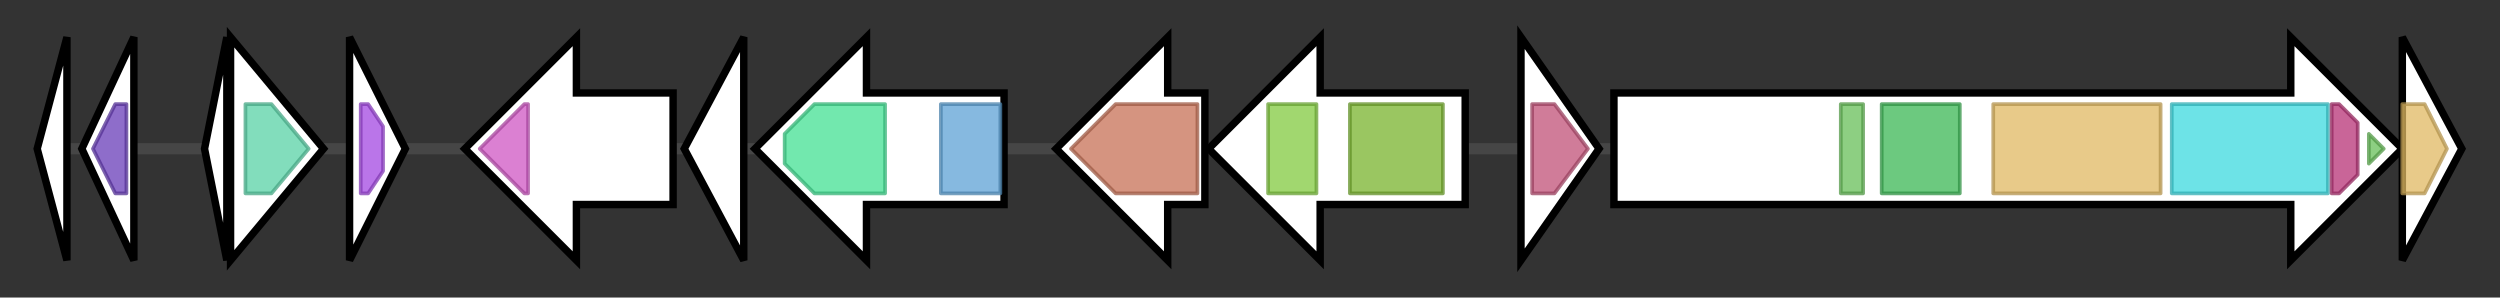 <svg version="1.1" baseProfile="full" xmlns="http://www.w3.org/2000/svg" width="672.267" height="80">
	<rect width="100%" height="100%" fill="#333333" stroke="none"/>
	<g>
		<line x1="10" y1="40.0" x2="662.267" y2="40.0" style="stroke:rgb(70,70,70); stroke-width:3 "/>
		<g>
			<title> (ctg706_1)</title>
			<polygon class=" (ctg706_1)" points="10,40 18,10 18,70" fill="rgb(255,255,255)" fill-opacity="1.0" stroke="rgb(0,0,0)" stroke-width="2"  />
		</g>
		<g>
			<title> (ctg706_2)</title>
			<polygon class=" (ctg706_2)" points="22,40 36,10 36,70" fill="rgb(255,255,255)" fill-opacity="1.0" stroke="rgb(0,0,0)" stroke-width="2"  />
			<g>
				<title>DUF29 (PF01724)
"Domain of unknown function DUF29"</title>
				<polygon class="PF01724" points="25,40 31,28 34,28 34,52 31,52" stroke-linejoin="round" width="12" height="24" fill="rgb(104,61,184)" stroke="rgb(83,48,147)" stroke-width="1" opacity="0.75" />
			</g>
		</g>
		<g>
			<title> (ctg706_3)</title>
			<polygon class=" (ctg706_3)" points="55,40 61,10 61,70" fill="rgb(255,255,255)" fill-opacity="1.0" stroke="rgb(0,0,0)" stroke-width="2"  />
		</g>
		<g>
			<title> (ctg706_4)</title>
			<polygon class=" (ctg706_4)" points="62,10 87,40 62,70" fill="rgb(255,255,255)" fill-opacity="1.0" stroke="rgb(0,0,0)" stroke-width="2"  />
			<g>
				<title>SIMPL (PF04402)
"Protein of unknown function (DUF541)"</title>
				<polygon class="PF04402" points="66,28 73,28 83,40 73,52 66,52" stroke-linejoin="round" width="20" height="24" fill="rgb(88,209,165)" stroke="rgb(70,167,132)" stroke-width="1" opacity="0.75" />
			</g>
		</g>
		<g>
			<title> (ctg706_5)</title>
			<polygon class=" (ctg706_5)" points="94,10 109,40 94,70" fill="rgb(255,255,255)" fill-opacity="1.0" stroke="rgb(0,0,0)" stroke-width="2"  />
			<g>
				<title>HTH_29 (PF13551)
"Winged helix-turn helix"</title>
				<polygon class="PF13551" points="97,28 99,28 103,34 103,46 99,52 97,52" stroke-linejoin="round" width="6" height="24" fill="rgb(163,71,225)" stroke="rgb(130,56,180)" stroke-width="1" opacity="0.75" />
			</g>
		</g>
		<g>
			<title> (ctg706_6)</title>
			<polygon class=" (ctg706_6)" points="181,25 155,25 155,10 125,40 155,70 155,55 181,55" fill="rgb(255,255,255)" fill-opacity="1.0" stroke="rgb(0,0,0)" stroke-width="2"  />
			<g>
				<title>GUN4 (PF05419)
"GUN4-like"</title>
				<polygon class="PF05419" points="129,40 141,28 142,28 142,52 141,52 129,40" stroke-linejoin="round" width="13" height="24" fill="rgb(207,86,195)" stroke="rgb(165,68,156)" stroke-width="1" opacity="0.75" />
			</g>
		</g>
		<g>
			<title> (ctg706_7)</title>
			<polygon class=" (ctg706_7)" points="184,40 200,10 200,70" fill="rgb(255,255,255)" fill-opacity="1.0" stroke="rgb(0,0,0)" stroke-width="2"  />
		</g>
		<g>
			<title> (ctg706_8)</title>
			<polygon class=" (ctg706_8)" points="270,25 233,25 233,10 203,40 233,70 233,55 270,55" fill="rgb(255,255,255)" fill-opacity="1.0" stroke="rgb(0,0,0)" stroke-width="2"  />
			<g>
				<title>DUF2235 (PF09994)
"Uncharacterized alpha/beta hydrolase domain (DUF2235)"</title>
				<polygon class="PF09994" points="211,36 219,28 238,28 238,52 219,52 211,44" stroke-linejoin="round" width="27" height="24" fill="rgb(67,224,147)" stroke="rgb(53,179,117)" stroke-width="1" opacity="0.75" />
			</g>
			<g>
				<title>Laminin_G_3 (PF13385)
"Concanavalin A-like lectin/glucanases superfamily"</title>
				<rect class="PF13385" x="253" y="28" stroke-linejoin="round" width="16" height="24" fill="rgb(93,162,213)" stroke="rgb(74,129,170)" stroke-width="1" opacity="0.75" />
			</g>
		</g>
		<g>
			<title> (ctg706_9)</title>
			<polygon class=" (ctg706_9)" points="324,25 314,25 314,10 284,40 314,70 314,55 324,55" fill="rgb(255,255,255)" fill-opacity="1.0" stroke="rgb(0,0,0)" stroke-width="2"  />
			<g>
				<title>DUF6014 (PF19477)
"Family of unknown function (DUF6014)"</title>
				<polygon class="PF19477" points="288,40 300,28 322,28 322,52 300,52" stroke-linejoin="round" width="38" height="24" fill="rgb(198,112,85)" stroke="rgb(158,89,68)" stroke-width="1" opacity="0.75" />
			</g>
		</g>
		<g>
			<title> (ctg706_10)</title>
			<polygon class=" (ctg706_10)" points="394,25 355,25 355,10 325,40 355,70 355,55 394,55" fill="rgb(255,255,255)" fill-opacity="1.0" stroke="rgb(0,0,0)" stroke-width="2"  />
			<g>
				<title>ABC_tran (PF00005)
"ABC transporter"</title>
				<polygon class="PF00005" points="341,28 341,28 354,28 354,52 341,52 341,52" stroke-linejoin="round" width="13" height="24" fill="rgb(129,201,63)" stroke="rgb(103,160,50)" stroke-width="1" opacity="0.75" />
			</g>
			<g>
				<title>ABC_membrane_2 (PF06472)
"ABC transporter transmembrane region 2"</title>
				<rect class="PF06472" x="363" y="28" stroke-linejoin="round" width="25" height="24" fill="rgb(120,179,45)" stroke="rgb(96,143,36)" stroke-width="1" opacity="0.75" />
			</g>
		</g>
		<g>
			<title> (ctg706_11)</title>
			<polygon class=" (ctg706_11)" points="409,10 430,40 409,70" fill="rgb(255,255,255)" fill-opacity="1.0" stroke="rgb(0,0,0)" stroke-width="2"  />
			<g>
				<title>Sulfotransfer_2 (PF03567)
"Sulfotransferase family"</title>
				<polygon class="PF03567" points="412,28 418,28 427,40 418,52 412,52" stroke-linejoin="round" width="18" height="24" fill="rgb(192,80,119)" stroke="rgb(153,64,95)" stroke-width="1" opacity="0.75" />
			</g>
		</g>
		<g>
			<title> (ctg706_12)</title>
			<polygon class=" (ctg706_12)" points="434,25 616,25 616,10 646,40 616,70 616,55 434,55" fill="rgb(255,255,255)" fill-opacity="1.0" stroke="rgb(0,0,0)" stroke-width="2"  />
			<g>
				<title>PP-binding (PF00550)
"Phosphopantetheine attachment site"</title>
				<rect class="PF00550" x="495" y="28" stroke-linejoin="round" width="6" height="24" fill="rgb(103,191,88)" stroke="rgb(82,152,70)" stroke-width="1" opacity="0.75" />
			</g>
			<g>
				<title>Sulfotransfer_3 (PF13469)
"Sulfotransferase family"</title>
				<rect class="PF13469" x="506" y="28" stroke-linejoin="round" width="21" height="24" fill="rgb(59,182,84)" stroke="rgb(47,145,67)" stroke-width="1" opacity="0.75" />
			</g>
			<g>
				<title>Condensation (PF00668)
"Condensation domain"</title>
				<rect class="PF00668" x="536" y="28" stroke-linejoin="round" width="45" height="24" fill="rgb(224,184,98)" stroke="rgb(179,147,78)" stroke-width="1" opacity="0.75" />
			</g>
			<g>
				<title>AMP-binding (PF00501)
"AMP-binding enzyme"</title>
				<rect class="PF00501" x="584" y="28" stroke-linejoin="round" width="42" height="24" fill="rgb(60,217,223)" stroke="rgb(48,173,178)" stroke-width="1" opacity="0.75" />
			</g>
			<g>
				<title>AMP-binding_C (PF13193)
"AMP-binding enzyme C-terminal domain"</title>
				<polygon class="PF13193" points="627,28 629,28 634,33 634,47 629,52 627,52" stroke-linejoin="round" width="7" height="24" fill="rgb(182,50,118)" stroke="rgb(145,39,94)" stroke-width="1" opacity="0.75" />
			</g>
			<g>
				<title>PP-binding (PF00550)
"Phosphopantetheine attachment site"</title>
				<polygon class="PF00550" points="637,36 641,40 637,44" stroke-linejoin="round" width="6" height="24" fill="rgb(103,191,88)" stroke="rgb(82,152,70)" stroke-width="1" opacity="0.75" />
			</g>
		</g>
		<g>
			<title> (ctg706_13)</title>
			<polygon class=" (ctg706_13)" points="646,10 662,40 646,70" fill="rgb(255,255,255)" fill-opacity="1.0" stroke="rgb(0,0,0)" stroke-width="2"  />
			<g>
				<title>Condensation (PF00668)
"Condensation domain"</title>
				<polygon class="PF00668" points="646,28 652,28 658,40 652,52 646,52" stroke-linejoin="round" width="15" height="24" fill="rgb(224,184,98)" stroke="rgb(179,147,78)" stroke-width="1" opacity="0.75" />
			</g>
		</g>
	</g>
</svg>
